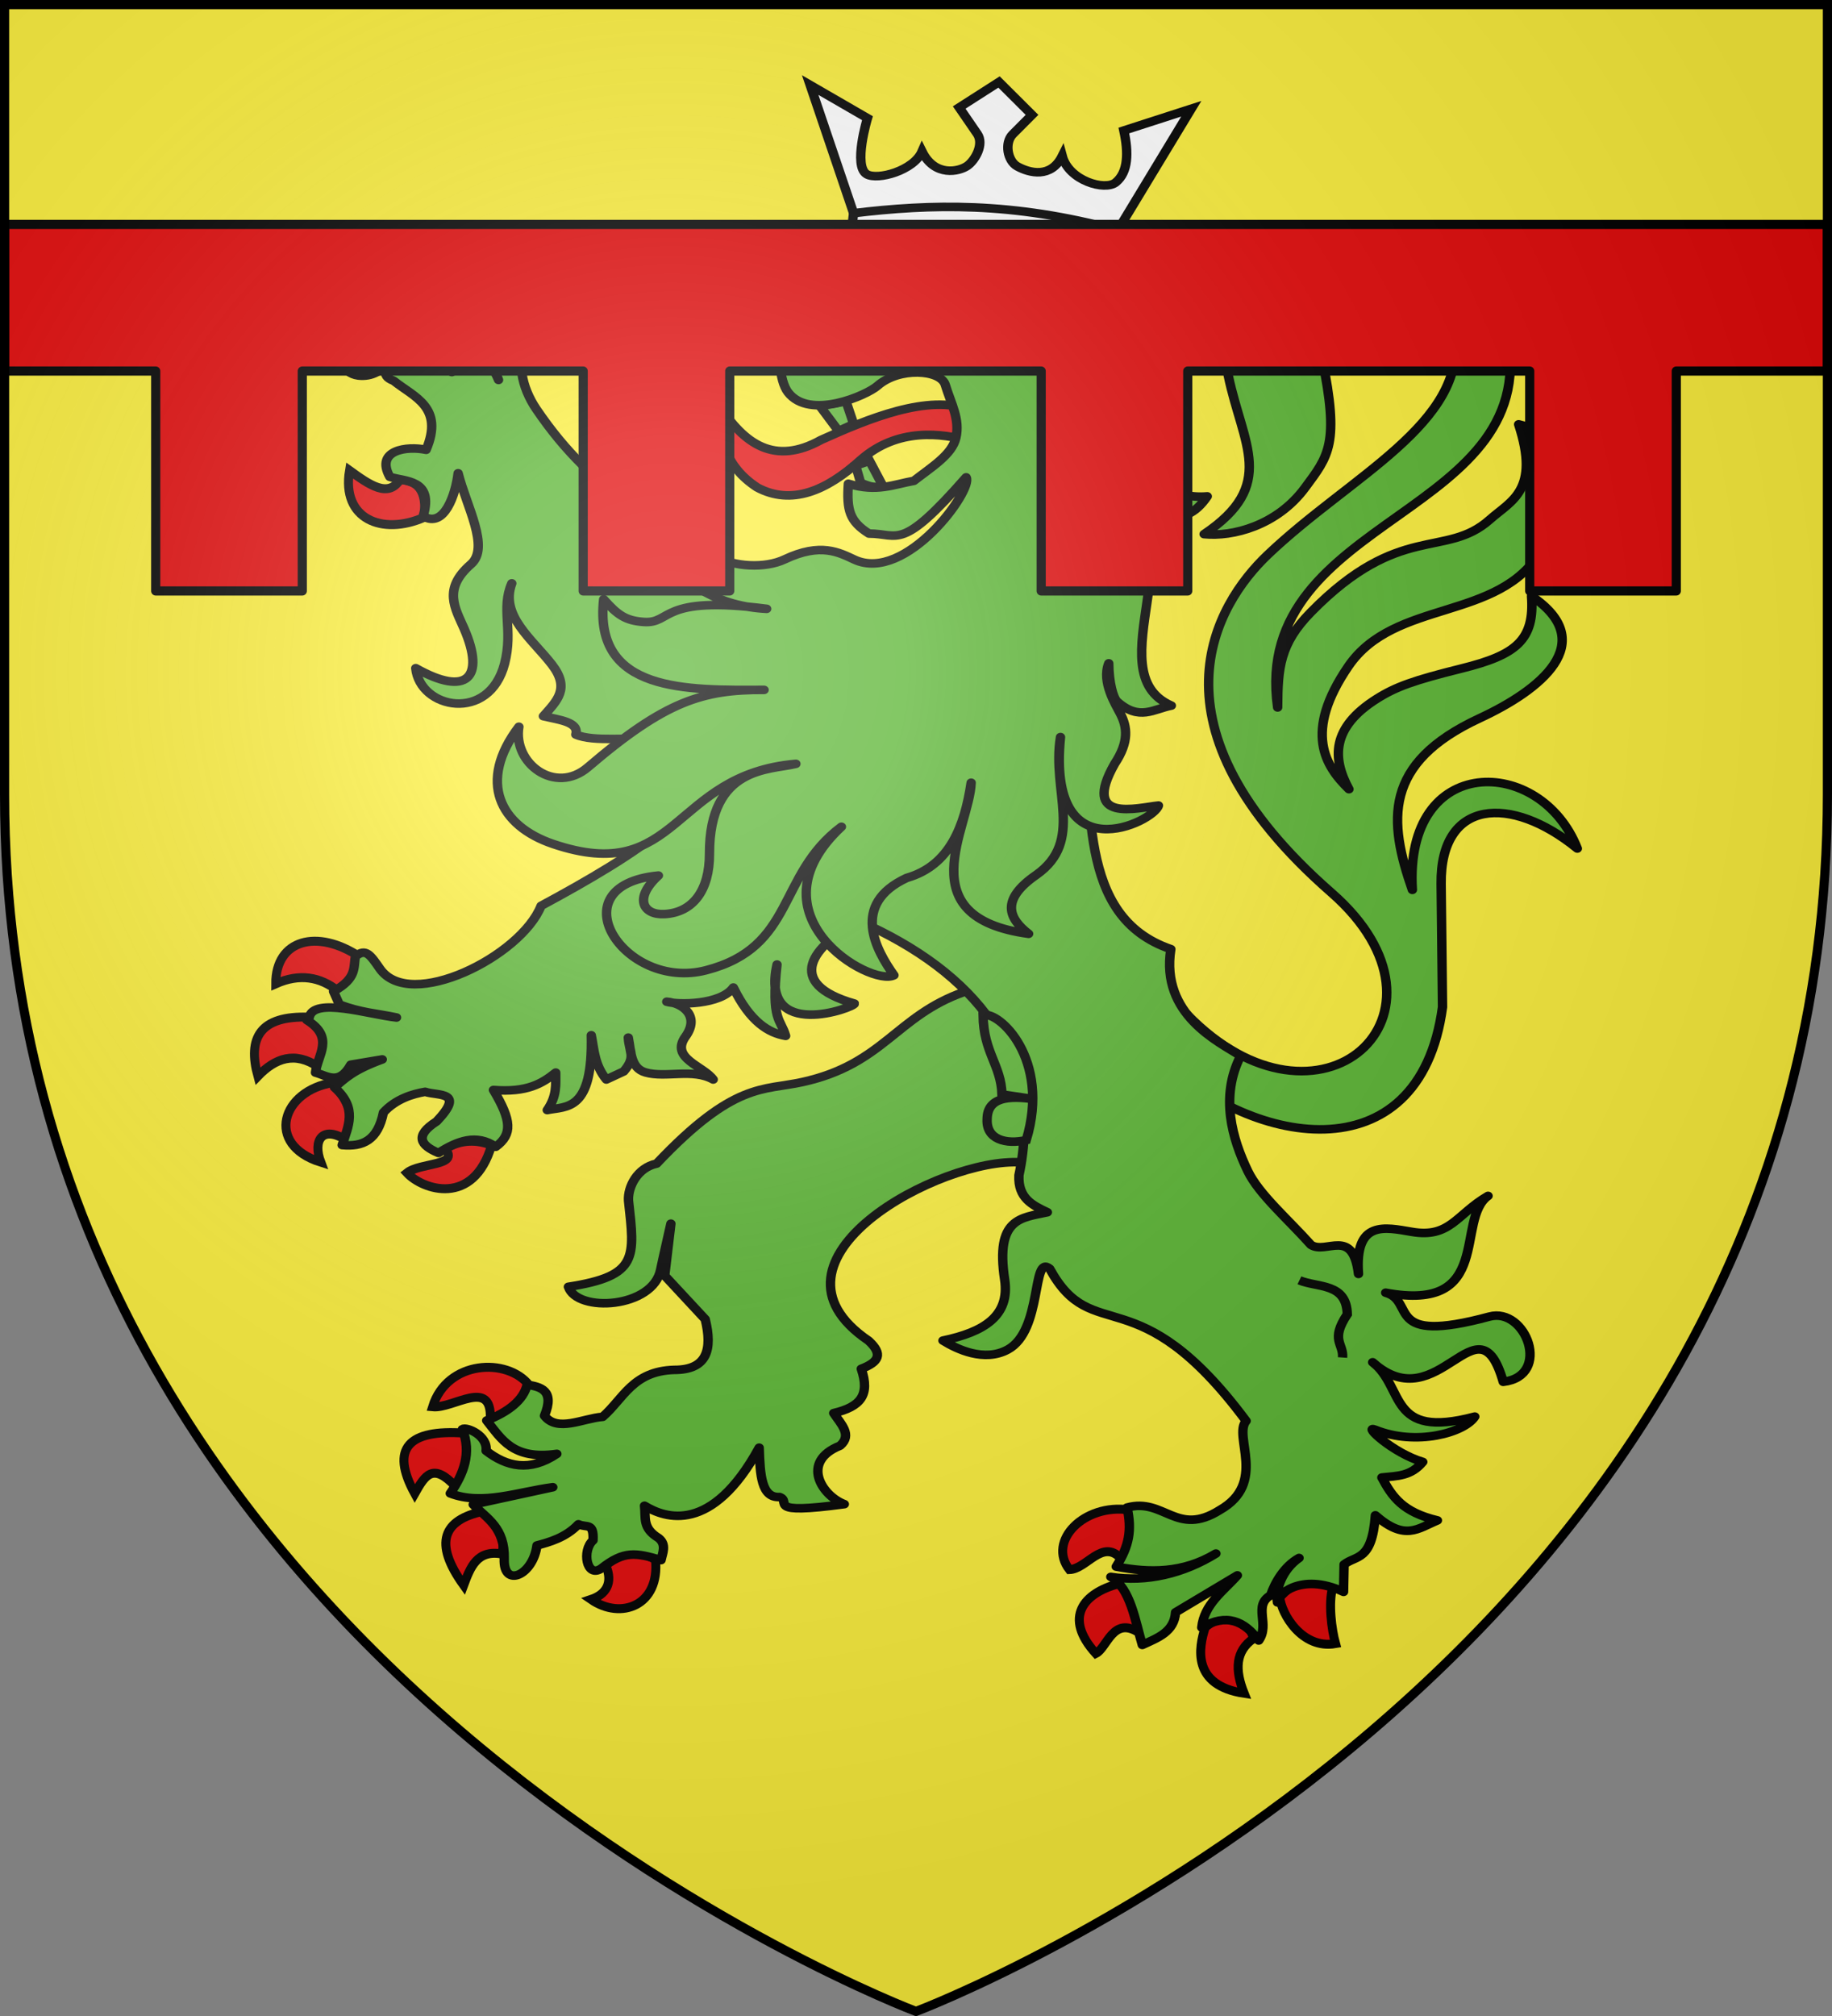 <?xml version="1.0" encoding="UTF-8" standalone="no"?>
<svg
   xmlns:dc="http://purl.org/dc/elements/1.1/"
   xmlns:cc="http://creativecommons.org/ns#"
   xmlns:rdf="http://www.w3.org/1999/02/22-rdf-syntax-ns#"
   xmlns:svg="http://www.w3.org/2000/svg"
   xmlns="http://www.w3.org/2000/svg"
   xmlns:xlink="http://www.w3.org/1999/xlink"
   xmlns:sodipodi="http://sodipodi.sourceforge.net/DTD/sodipodi-0.dtd"
   xmlns:inkscape="http://www.inkscape.org/namespaces/inkscape"
   width="600"
   height="660"
   viewBox="0 0 600 660"
   id="svg2"
   sodipodi:version="0.32"
   inkscape:version="0.46"
   sodipodi:docname="Blason_ville_fr_Fauguernon_(Calvados).svg"
   inkscape:output_extension="org.inkscape.output.svg.inkscape"
   version="1.0">
  <rect x="0" y="0" width="600" height="660" fill="#808080" stroke="none"/>
  <sodipodi:namedview
     inkscape:window-height="977"
     inkscape:window-width="1280"
     inkscape:pageshadow="2"
     inkscape:pageopacity="0.0"
     guidetolerance="10.0"
     gridtolerance="10.0"
     objecttolerance="10.0"
     borderopacity="1.0"
     bordercolor="#666666"
     pagecolor="#ffffff"
     id="base"
     showgrid="false"
     inkscape:zoom="1.1863636"
     inkscape:cx="300"
     inkscape:cy="330"
     inkscape:window-x="-4"
     inkscape:window-y="-4"
     inkscape:current-layer="layer4"
     inkscape:object-nodes="true" />
  <defs
     id="defs4">
    <radialGradient
       id="Gradient1"
       gradientUnits="userSpaceOnUse"
       cx="-80"
       cy="-80"
       r="405">
      <stop
         style="stop-color:#fff;stop-opacity:0.31"
         offset="0"
         id="stop7" />
      <stop
         style="stop-color:#fff;stop-opacity:0.25"
         offset="0.19"
         id="stop9" />
      <stop
         style="stop-color:#6b6b6b;stop-opacity:0.125"
         offset="0.6"
         id="stop11" />
      <stop
         style="stop-color:#000;stop-opacity:0.125"
         offset="1"
         id="stop13" />
    </radialGradient>
    <clipPath
       id="shield_cut">
      <path
         id="shield"
         d="M -298.5,-298.5 L 298.5,-298.5 L 298.5,-40 C 298.5,246.31 0,358.5 0,358.5 C 0,358.5 -298.5,246.31 -298.5,-40 L -298.5,-298.5 z" />
    </clipPath>
    <g
       id="s-4-8">
      <g
         id="c-6-6">
        <path
           transform="matrix(0.951,0.309,-0.309,0.951,0,-1)"
           d="M 0,0 L 0,1 L 0.5,1 L 0,0 z"
           id="t-0-0" />
        <use
           height="540"
           width="810"
           y="0"
           x="0"
           id="use2144-7-2"
           transform="scale(-1,1)"
           xlink:href="#t-0-0" />
      </g>
      <g
         id="a-1-4">
        <use
           height="540"
           width="810"
           y="0"
           x="0"
           id="use2147-7-8"
           transform="matrix(0.309,0.951,-0.951,0.309,0,0)"
           xlink:href="#c-6-6" />
        <use
           height="540"
           width="810"
           y="0"
           x="0"
           id="use2149-7-6"
           transform="matrix(-0.809,0.588,-0.588,-0.809,0,0)"
           xlink:href="#c-6-6" />
      </g>
      <use
         height="540"
         width="810"
         y="0"
         x="0"
         id="use2151-7-5"
         transform="scale(-1,1)"
         xlink:href="#a-1-4" />
    </g>
    <g
       id="f-0">
      <rect
         id="rect1964-9"
         style="fill:#28166f"
         y="-30"
         x="-50"
         height="60"
         width="100" />
      <g
         id="g1966-0"
         style="fill:#ffffff"
         transform="translate(0,-20)">
        <path
           id="path1968-0"
           d="M -1.212,27.818 C -1.212,22.175 -2.091,20.471 -4.542,13.98 C -5.709,10.888 -5.024,7.103 -2.858,3.601 C -2.082,2.346 -1.114,1.214 0,0 C 1.114,1.214 2.082,2.346 2.858,3.601 C 5.024,7.103 5.709,10.888 4.542,13.98 C 2.091,20.471 1.212,22.175 1.212,27.818 L -1.212,27.818 z" />
        <path
           id="rwi-6"
           d="M 2.922,27.672 C 2.922,21.721 5.239,17.829 8.501,16.66 C 9.949,16.141 11.808,16.387 13.519,18.107 C 15.638,20.236 16.255,26.1 10.036,27.228 C 10.694,26.272 10.655,24.147 9.322,23.441 C 8.331,22.916 7.209,23.188 6.646,23.564 C 5.822,24.116 4.917,25.67 4.967,27.672 L 2.922,27.672 z" />
        <path
           id="path1971-1"
           d="M 1.777,30.183 C 1.79,32.191 2.795,33.518 4.516,34.257 C 4.295,34.955 3.257,36.378 1.831,36.281 C 1.55,37.787 1.282,38.632 0,40 C -1.282,38.632 -1.55,37.787 -1.831,36.281 C -3.257,36.378 -4.295,34.955 -4.516,34.257 C -2.795,33.518 -1.79,32.191 -1.777,30.183 L 1.777,30.183 z" />
        <use
           xlink:href="#rwi-6"
           height="400"
           width="800"
           y="0"
           x="0"
           id="use1973-3"
           transform="scale(-1,1)" />
        <rect
           id="rect1975-8"
           y="27.331"
           x="-7.923"
           height="3.218"
           width="15.846" />
      </g>
    </g>
    <g
       id="s-9">
      <g
         id="c-3">
        <path
           transform="matrix(0.951,0.309,-0.309,0.951,0,-1)"
           d="M 0,0 L 0,1 L 0.5,1 L 0,0 z"
           id="t-4" />
        <use
           height="540"
           width="810"
           y="0"
           x="0"
           id="use2144-4"
           transform="scale(-1,1)"
           xlink:href="#t-4" />
      </g>
      <g
         id="a-6">
        <use
           height="540"
           width="810"
           y="0"
           x="0"
           id="use2147-0"
           transform="matrix(0.309,0.951,-0.951,0.309,0,0)"
           xlink:href="#c-3" />
        <use
           height="540"
           width="810"
           y="0"
           x="0"
           id="use2149-6"
           transform="matrix(-0.809,0.588,-0.588,-0.809,0,0)"
           xlink:href="#c-3" />
      </g>
      <use
         height="540"
         width="810"
         y="0"
         x="0"
         id="use2151-6"
         transform="scale(-1,1)"
         xlink:href="#a-6" />
    </g>
    <pattern
       patternUnits="userSpaceOnUse"
       width="178.168"
       height="199.71"
       patternTransform="translate(-328.318,-112.593)"
       id="pattern4124">
      <g
         transform="matrix(0.806,0,0,0.77,264.813,86.782)"
         id="g4119">
        <path
           style="fill:#fcef3c;fill-opacity:1;stroke:#000000;stroke-width:3.807;stroke-miterlimit:4;stroke-dasharray:none;stroke-opacity:1;display:inline"
           sodipodi:nodetypes="cccccccccccccccccccccccccccccccccccccccc"
           id="path4262"
           d="M -267.374,-6.853 L -272.223,16.977 L -277.071,-6.853 L -277.071,-26.381 L -277.071,-51.594 L -302.284,-51.594 L -302.284,-37.048 L -311.982,-37.048 L -311.982,-51.594 L -326.528,-51.594 L -326.528,-61.291 L -311.982,-61.291 L -311.982,-75.837 L -302.284,-75.837 L -302.284,-61.291 L -277.071,-61.291 L -277.071,-86.504 L -291.617,-86.504 L -291.617,-96.202 L -277.071,-96.202 L -277.071,-110.748 L -267.374,-110.748 L -267.374,-96.202 L -252.828,-96.202 L -252.828,-86.504 L -267.374,-86.504 L -267.374,-61.291 L -242.161,-61.291 L -242.161,-75.837 L -232.463,-75.837 L -232.463,-61.291 L -217.917,-61.291 L -217.917,-51.594 L -232.463,-51.594 L -232.463,-37.048 L -242.161,-37.048 L -242.161,-51.594 L -267.374,-51.594 L -267.374,-26.381 L -267.374,-6.853 z"
           inkscape:tile-cx="-271.30875"
           inkscape:tile-cy="-47.720769"
           inkscape:tile-w="108.61065"
           inkscape:tile-h="127.72503"
           inkscape:tile-x0="-325.61408"
           inkscape:tile-y0="-111.58328" />
        <use
           height="658.974"
           width="601.465"
           x="0"
           y="0"
           inkscape:tiled-clone-of="#path4262"
           xlink:href="#path4262"
           id="use2607" />
        <use
           height="658.974"
           width="601.465"
           x="0"
           y="0"
           inkscape:tiled-clone-of="#path4262"
           xlink:href="#path4262"
           transform="translate(108.611,127.725)"
           id="use2613" />
      </g>
    </pattern>
    <g
       id="s-4">
      <g
         id="c-6">
        <path
           id="t-0"
           d="M 0,0 L 0,1 L 0.5,1 L 0,0 z"
           transform="matrix(0.951,0.309,-0.309,0.951,0,-1)" />
        <use
           xlink:href="#t-0"
           transform="scale(-1,1)"
           id="use2144-7"
           x="0"
           y="0"
           width="810"
           height="540" />
      </g>
      <g
         id="a-1">
        <use
           xlink:href="#c-6"
           transform="matrix(0.309,0.951,-0.951,0.309,0,0)"
           id="use2147-7"
           x="0"
           y="0"
           width="810"
           height="540" />
        <use
           xlink:href="#c-6"
           transform="matrix(-0.809,0.588,-0.588,-0.809,0,0)"
           id="use2149-7"
           x="0"
           y="0"
           width="810"
           height="540" />
      </g>
      <use
         xlink:href="#a-1"
         transform="scale(-1,1)"
         id="use2151-7"
         x="0"
         y="0"
         width="810"
         height="540" />
    </g>
    <g
       id="s">
      <g
         id="c">
        <path
           transform="matrix(0.951,0.309,-0.309,0.951,0,-1)"
           d="M 0,0 L 0,1 L 0.5,1 L 0,0 z"
           id="t" />
        <use
           height="540"
           width="810"
           y="0"
           x="0"
           id="use2144"
           transform="scale(-1,1)"
           xlink:href="#t" />
      </g>
      <g
         id="a">
        <use
           height="540"
           width="810"
           y="0"
           x="0"
           id="use2147"
           transform="matrix(0.309,0.951,-0.951,0.309,0,0)"
           xlink:href="#c" />
        <use
           height="540"
           width="810"
           y="0"
           x="0"
           id="use2149"
           transform="matrix(-0.809,0.588,-0.588,-0.809,0,0)"
           xlink:href="#c" />
      </g>
      <use
         height="540"
         width="810"
         y="0"
         x="0"
         id="use2151"
         transform="scale(-1,1)"
         xlink:href="#a" />
    </g>
    <g
       id="f">
      <rect
         width="100"
         height="60"
         x="-50"
         y="-30"
         style="fill:#28166f"
         id="rect1964" />
      <g
         transform="translate(0,-20)"
         style="fill:#ffffff"
         id="g1966">
        <path
           d="M -1.212,27.818 C -1.212,22.175 -2.091,20.471 -4.542,13.98 C -5.709,10.888 -5.024,7.103 -2.858,3.601 C -2.082,2.346 -1.114,1.214 0,0 C 1.114,1.214 2.082,2.346 2.858,3.601 C 5.024,7.103 5.709,10.888 4.542,13.98 C 2.091,20.471 1.212,22.175 1.212,27.818 L -1.212,27.818 z"
           id="path1968" />
        <path
           d="M 2.922,27.672 C 2.922,21.721 5.239,17.829 8.501,16.66 C 9.949,16.141 11.808,16.387 13.519,18.107 C 15.638,20.236 16.255,26.1 10.036,27.228 C 10.694,26.272 10.655,24.147 9.322,23.441 C 8.331,22.916 7.209,23.188 6.646,23.564 C 5.822,24.116 4.917,25.67 4.967,27.672 L 2.922,27.672 z"
           id="rwi" />
        <path
           d="M 1.777,30.183 C 1.79,32.191 2.795,33.518 4.516,34.257 C 4.295,34.955 3.257,36.378 1.831,36.281 C 1.55,37.787 1.282,38.632 0,40 C -1.282,38.632 -1.55,37.787 -1.831,36.281 C -3.257,36.378 -4.295,34.955 -4.516,34.257 C -2.795,33.518 -1.79,32.191 -1.777,30.183 L 1.777,30.183 z"
           id="path1971" />
        <use
           transform="scale(-1,1)"
           id="use1973"
           x="0"
           y="0"
           width="800"
           height="400"
           xlink:href="#rwi" />
        <rect
           width="15.846"
           height="3.218"
           x="-7.923"
           y="27.331"
           id="rect1975" />
      </g>
    </g>
  </defs>
  <g
     id="layer4"
     inkscape:label="Fond écu"
     inkscape:groupmode="layer"
     transform="translate(300,300)">
    <use
       xlink:href="#shield"
       id="use18"
       style="fill:#fcef3c"
       x="0"
       y="0"
       width="600"
       height="660" />
    <g
       transform="translate(-87.05,-919.159)"
       id="g3714" />
    <g
       transform="translate(-87.05,-919.159)"
       inkscape:label="Fond d'écu"
       id="layer9">
      <g
         id="g2807"
         inkscape:label="Meubles"
         transform="matrix(2,0,0,2,-732.892,-1853.188)" />
      <g
         id="g4626"
         inkscape:label="Meubles"
         transform="matrix(2,0,0,2,1696.976,-413.55)" />
      <g
         transform="matrix(2,0,0,2,-732.892,-453.188)"
         inkscape:label="Meubles"
         id="g5271" />
      <g
         transform="matrix(2,0,0,2,-732.892,-453.188)"
         inkscape:label="Reflet final"
         id="g5273" />
      <g
         transform="matrix(2,0,0,2,-732.892,-453.188)"
         inkscape:label="Contour final"
         id="g5275" />
    </g>
    <g
       transform="translate(-87.05,-919.159)"
       inkscape:label="Reflet final"
       id="layer6" />
    <g
       transform="translate(-87.05,-919.159)"
       inkscape:label="Contour final"
       id="layer5" />
    <g
       id="g6025"
       inkscape:label="Meubles"
       transform="translate(-300,-300)">
      <g
         transform="translate(-247.382,200.898)"
         id="g3714-4" />
      <g
         transform="translate(-247.382,200.898)"
         inkscape:label="Fond d'écu"
         id="layer9-9">
        <g
           id="g2807-6"
           inkscape:label="Meubles"
           transform="matrix(2,0,0,2,-732.892,-1853.188)" />
        <g
           id="g4626-3"
           inkscape:label="Meubles"
           transform="matrix(2,0,0,2,1696.976,-413.55)" />
        <g
           transform="matrix(2,0,0,2,-732.892,-453.188)"
           inkscape:label="Meubles"
           id="g5271-7" />
        <g
           transform="matrix(2,0,0,2,-732.892,-453.188)"
           inkscape:label="Reflet final"
           id="g5273-8" />
        <g
           transform="matrix(2,0,0,2,-732.892,-453.188)"
           inkscape:label="Contour final"
           id="g5275-8" />
      </g>
      <g
         transform="translate(-247.382,200.898)"
         inkscape:label="Reflet final"
         id="layer6-2" />
      <g
         transform="translate(-247.382,200.898)"
         inkscape:label="Contour final"
         id="layer5-9" />
      <g
         transform="translate(890.629,188.607)"
         inkscape:label="Meubles"
         id="g26149" />
      <g
         transform="translate(2105.563,908.426)"
         inkscape:label="Meubles"
         id="g26153" />
      <g
         id="g26155"
         inkscape:label="Meubles"
         transform="translate(1520.792,892.423)" />
      <g
         id="g4945"
         inkscape:label="Calque 1"
         transform="translate(895.317,580.155)" />
      <g
         transform="translate(590.318,631.997)"
         id="layer1-9"
         inkscape:label="Calque 1">
        <g
           transform="matrix(0.501,0,0,0.501,19.979,-42.364)"
           inkscape:label="Calque 1"
           id="g5327" />
      </g>
    </g>
    <g
       id="g4471"
       inkscape:label="Meubles"
       transform="matrix(2.75,0,0,2.75,-522.883,-2404.967)" />
    <g
       id="g4473"
       inkscape:label="Meubles"
       transform="matrix(2.75,0,0,2.75,2818.186,-425.465)" />
  </g>
  <g
     id="layer3"
     inkscape:label="Meubles"
     inkscape:groupmode="layer"
     transform="translate(300,300)">
    <g
       transform="matrix(1.024,0,0,0.936,-1011.806,-291.341)"
       id="g4045">
      <path
         style="fill:#5ab532;fill-opacity:1;stroke:#000000;stroke-width:3;stroke-linejoin:round;stroke-miterlimit:4;stroke-dasharray:none;stroke-opacity:1"
         d="M 1074.67,345.416 C 1117.039,393.253 1165.448,345.544 1120.963,302.987 C 1059.973,244.64 1084.065,202.011 1100.53,184.841 C 1126.982,157.255 1164.29,138.728 1160.394,107.852 C 1155.549,69.458 1112.268,85.565 1117.977,116.066 C 1123.595,146.083 1120.09,150.159 1112.502,161.38 C 1103.515,174.669 1089.268,178.578 1080.243,177.57 C 1103.711,160.311 1092.623,146.409 1087.991,122.241 C 1082.072,91.366 1099.969,78.288 1114.116,73.219 C 1141.521,64.974 1169.239,73.205 1176.734,105.17 C 1191.051,171.741 1094.948,170.163 1103.758,238.188 C 1103.821,224.314 1104.398,216.017 1114.371,204.899 C 1142.822,173.182 1157.447,186.255 1171.599,172.499 C 1178.52,165.772 1187.758,162.29 1180.84,139.168 C 1197.004,143.49 1200.83,159.721 1188.012,183.358 C 1174.535,208.209 1141.183,200.126 1126.389,223.784 C 1111.89,246.968 1119.09,258.797 1126.567,266.774 C 1121.201,256.011 1120.886,245.217 1135.478,235.152 C 1141.603,230.928 1147.312,228.714 1162.653,224.544 C 1179.937,219.847 1186.039,214.683 1184.95,199.232 C 1207.015,215.557 1187.634,232.193 1168.385,241.956 C 1137.298,257.725 1139.238,278.019 1146.846,301.99 C 1144.124,253.927 1187.965,254.858 1199.608,287.535 C 1178.275,268.537 1155.743,270.265 1156.048,299.885 L 1156.492,342.979 C 1149.131,402.822 1093.976,391.896 1064.703,358.815"
         id="path3833"
         sodipodi:nodetypes="cssssscscccsscsscsscsccscc" />
      <path
         sodipodi:nodetypes="ccccccc"
         id="path3835"
         d="M 925.083,132.436 C 924.883,143.581 926.978,153.905 937.342,161.271 C 948.206,167.57 959.283,162.589 970.433,151.568 C 982.217,140.232 996.392,142.221 1005.343,145.031 C 1006.817,139.79 1005.008,137.66 1005.41,134.149 C 992.029,128.365 972.548,137.342 957.717,144.628 C 942.869,153.652 933.137,146.091 925.083,132.436 z"
         style="fill:#e20909;fill-opacity:1;stroke:#000000;stroke-width:3;stroke-miterlimit:4;stroke-dasharray:none;stroke-opacity:1" />
      <g
         style="fill:#e20909;stroke:#000000;stroke-width:2.954;stroke-opacity:1"
         id="g3892"
         transform="matrix(0.971,0,0,1.062,26.749,-26.606)">
        <path
           sodipodi:nodetypes="cccc"
           id="path3838"
           d="M 862.664,472.577 C 855.476,463.366 835.582,464.284 830.832,479.663 C 837.648,480.342 850.288,470.055 849.838,483.483 C 858.143,483.015 860.546,478.79 862.664,472.577 z"
           style="fill:#e20909;fill-opacity:1;stroke:#000000;stroke-width:2.954;stroke-linejoin:miter;stroke-miterlimit:4;stroke-dasharray:none;stroke-opacity:1" />
        <path
           sodipodi:nodetypes="cccc"
           id="path3840"
           d="M 838.453,505.987 C 830.975,497.956 828.393,502.102 824.949,508.23 C 816.762,493.269 822.908,487.055 841.32,488.327 C 843.516,493.04 842.344,500.573 838.453,505.987 z"
           style="fill:#e20909;fill-opacity:1;stroke:#000000;stroke-width:2.954;stroke-miterlimit:4;stroke-dasharray:none;stroke-opacity:1" />
        <path
           sodipodi:nodetypes="cccc"
           id="path3842"
           d="M 847.459,514.084 C 834.368,516.89 830.977,524.397 841.064,538.435 C 843.251,532.571 845.42,526.686 853.598,528.133 C 855.081,523.343 852.891,518.452 847.459,514.084 z"
           style="fill:#e20909;fill-opacity:1;stroke:#000000;stroke-width:2.954;stroke-miterlimit:4;stroke-dasharray:none;stroke-opacity:1" />
        <path
           sodipodi:nodetypes="cccc"
           id="path3844"
           d="M 887.874,531.879 C 890.435,537.852 887.784,541.535 883.014,543.118 C 892.915,549.972 905.768,545.084 904.244,530.006 C 897.135,525.985 893.169,527.399 887.874,531.879 z"
           style="fill:#e20909;fill-opacity:1;stroke:#000000;stroke-width:2.954;stroke-miterlimit:4;stroke-dasharray:none;stroke-opacity:1" />
      </g>
      <path
         style="fill:#5ab532;fill-opacity:1;stroke:#000000;stroke-width:3;stroke-linejoin:round;stroke-miterlimit:4;stroke-dasharray:none;stroke-opacity:1"
         d="M 1003.509,337.681 C 981.632,346.086 977.772,362.949 951.738,369.22 C 939.143,372.255 929.976,369.019 905.144,397.735 C 898.888,399.211 895.911,405.93 896.14,410.653 C 898.123,430.513 899.455,437.031 876.917,440.829 C 879.663,449.992 904.02,448.382 906.43,434.773 C 906.807,432.646 909.698,418.751 909.698,418.751 L 907.724,436.933 L 920.675,452.172 C 923.03,462.684 921.369,469.929 910.752,469.886 C 897.467,470.317 894.535,479.965 887.887,486.303 C 881.504,486.847 873.392,491.798 869.263,485.938 C 872.688,476.866 867.864,475.812 863.727,475.07 C 862.494,480.569 857.703,484.541 850.784,487.6 C 855.506,494.018 859.091,501.479 873.218,499.265 C 864.532,505.668 857.177,503.765 850.591,498.188 C 851.217,492.827 844.251,489.665 843.018,490.624 C 846.002,499.065 843.424,506.268 839.135,513.09 C 849.435,517.414 860.887,512.512 871.924,510.93 L 846.47,516.978 C 850.841,521.894 856.611,524.943 856.392,535.988 C 856.044,546.391 865.636,541.774 866.858,531.294 C 870.708,530.169 876.028,528.613 880.121,523.891 C 882.738,525.209 885.086,523.092 884.795,529.508 C 881.182,532.964 882.675,542.923 887.463,539.335 C 894.761,533.03 898.442,533.809 906.55,536.42 C 906.968,534.116 908.444,530.999 905.751,528.695 C 900.495,525.179 901.726,521.725 901.261,517.41 C 907.875,521.812 922.73,527.497 937.932,497.104 C 938.223,506.718 938.638,514.704 944.456,514.355 C 948.524,515.948 939.329,520.655 965.165,516.852 C 957.93,513.891 951.073,501.946 963.81,496.401 C 967.809,492.603 964.041,488.805 961.772,485.007 C 970.422,482.774 973.438,478.658 970.585,469.513 C 976.278,467.131 977.577,464.369 972.926,459.685 C 934.773,431.377 996.092,395.452 1021.629,397.303 L 1043.2,383.478 L 1029.395,336.385 L 1003.509,337.681 z"
         id="path3846"
         sodipodi:nodetypes="cscccsccccccccccccccccccccccccccccccccc" />
      <g
         style="fill:#e20909;stroke:#000000;stroke-width:2.954;stroke-opacity:1"
         id="g3882"
         transform="matrix(0.971,0,0,1.062,26.749,-26.606)">
        <path
           sodipodi:nodetypes="cccc"
           id="path3849"
           d="M 799.626,342.685 C 793.774,338.06 787.06,336.855 779.162,340.343 C 779.106,325.805 792.784,322.121 806.788,331.446 C 805.376,336.085 803.722,340.503 799.626,342.685 z"
           style="fill:#e20909;fill-opacity:1;stroke:#000000;stroke-width:2.954;stroke-miterlimit:4;stroke-dasharray:none;stroke-opacity:1" />
        <path
           sodipodi:nodetypes="cccc"
           id="path3851"
           d="M 773.279,370.783 C 769.861,358.309 773.827,350.73 790.161,351.348 C 793.098,355.22 797.453,357.91 793.231,367.739 C 785.442,362.5 779.028,364.815 773.279,370.783 z"
           style="fill:#e20909;fill-opacity:1;stroke:#000000;stroke-width:2.954;stroke-miterlimit:4;stroke-dasharray:none;stroke-opacity:1" />
        <path
           sodipodi:nodetypes="cccc"
           id="path3853"
           d="M 798.091,372.89 C 803.036,379.212 806.283,385.534 802.439,391.857 C 794.439,386.826 791.28,391.913 793.998,399.115 C 775.538,393.305 781.104,375.503 798.091,372.89 z"
           style="fill:#e20909;fill-opacity:1;stroke:#000000;stroke-width:2.954;stroke-miterlimit:4;stroke-dasharray:none;stroke-opacity:1" />
        <path
           sodipodi:nodetypes="cccc"
           id="path3855"
           d="M 834.925,394.666 C 840.419,391.503 845.458,391.677 850.272,393.496 C 844.294,413.872 827.566,408.23 822.391,402.628 C 826.735,399.156 839.892,400.411 834.925,394.666 z"
           style="fill:#e20909;fill-opacity:1;stroke:#000000;stroke-width:2.954;stroke-miterlimit:4;stroke-dasharray:none;stroke-opacity:1" />
      </g>
      <g
         style="fill:#e20909;stroke:#000000;stroke-width:2.954;stroke-opacity:1"
         id="g3912"
         transform="matrix(0.971,0,0,1.062,26.749,-26.606)">
        <path
           sodipodi:nodetypes="cccc"
           id="path3858"
           d="M 828.018,186.74 C 814.197,192.783 800.773,187.301 803.463,171.286 C 810.031,176.021 816.149,180.423 820.089,174.33 C 825.777,174.564 829.136,177.784 828.018,186.74 z"
           style="fill:#e20909;fill-opacity:1;stroke:#000000;stroke-width:2.954;stroke-miterlimit:4;stroke-dasharray:none;stroke-opacity:1" />
        <path
           sodipodi:nodetypes="cccc"
           id="path3860"
           d="M 802.951,127.031 C 799.413,119.605 791.513,125.156 785.557,124.924 C 793.82,110.121 803.811,107.649 815.485,117.197 C 813.451,123.223 811.622,129.511 802.951,127.031 z"
           style="fill:#e20909;fill-opacity:1;stroke:#000000;stroke-width:2.954;stroke-miterlimit:4;stroke-dasharray:none;stroke-opacity:1" />
        <path
           sodipodi:nodetypes="cccc"
           id="path3862"
           d="M 808.322,102.68 C 814.725,103.316 826.831,96.494 824.693,108.299 C 829.537,113.875 834.771,113.02 840.296,107.363 C 834.235,81.957 812.632,92.838 808.322,102.68 z"
           style="fill:#e20909;fill-opacity:1;stroke:#000000;stroke-width:2.954;stroke-miterlimit:4;stroke-dasharray:none;stroke-opacity:1" />
        <path
           sodipodi:nodetypes="ccccc"
           id="path3864"
           d="M 852.574,110.641 C 856.125,102.573 852.476,100.563 847.714,97.763 L 855.644,98.231 C 869.511,98.678 870.004,106.776 867.666,116.495 C 860.643,119.558 857.045,114.003 852.574,110.641 z"
           style="fill:#e20909;fill-opacity:1;stroke:#000000;stroke-width:2.954;stroke-miterlimit:4;stroke-dasharray:none;stroke-opacity:1" />
      </g>
      <g
         style="fill:#e20909;stroke:#000000;stroke-width:2.954;stroke-opacity:1"
         id="g3902"
         transform="matrix(0.971,0,0,1.062,26.749,-26.606)">
        <path
           sodipodi:nodetypes="cccc"
           id="path3867"
           d="M 1060.277,513.615 C 1063.924,519.732 1061.276,524.737 1057.464,529.538 C 1051.37,523.107 1046.274,533.114 1040.581,533.284 C 1033.216,523.847 1045.426,511.462 1060.277,513.615 z"
           style="fill:#e20909;fill-opacity:1;stroke:#000000;stroke-width:2.954;stroke-miterlimit:4;stroke-dasharray:none;stroke-opacity:1" />
        <path
           sodipodi:nodetypes="cccc"
           id="path3869"
           d="M 1063.602,554.123 C 1064.5,549.322 1064.845,544.657 1056.696,537.967 C 1045.367,541.022 1038.428,548.922 1049.278,560.914 C 1053.043,559.086 1054.933,548.365 1063.602,554.123 z"
           style="fill:#e20909;fill-opacity:1;stroke:#000000;stroke-width:2.954;stroke-miterlimit:4;stroke-dasharray:none;stroke-opacity:1" />
        <path
           sodipodi:nodetypes="cccc"
           id="path3871"
           d="M 1085.345,552.25 C 1093.294,545.781 1099.939,550.348 1101.204,555.997 C 1095.254,560.145 1095.033,566.251 1098.134,574.026 C 1080.946,571.416 1083.073,559.15 1085.345,552.25 z"
           style="fill:#e20909;fill-opacity:1;stroke:#000000;stroke-width:2.954;stroke-miterlimit:4;stroke-dasharray:none;stroke-opacity:1" />
        <path
           sodipodi:nodetypes="cccc"
           id="path3873"
           d="M 1127.295,539.138 C 1125.858,544.384 1126.946,553.033 1128.236,557.655 C 1117.18,559.612 1110.359,547.811 1109.901,542.416 C 1114.509,537.299 1118.595,535.516 1127.295,539.138 z"
           style="fill:#e20909;fill-opacity:1;stroke:#000000;stroke-width:2.954;stroke-miterlimit:4;stroke-dasharray:none;stroke-opacity:1" />
      </g>
      <path
         style="fill:#5ab532;fill-opacity:1;stroke:#000000;stroke-width:3;stroke-linejoin:round;stroke-miterlimit:4;stroke-dasharray:none;stroke-opacity:1"
         d="M 827.451,87.903 C 819.264,90.444 820.293,99.427 827.493,101.832 C 826.659,111.425 836.05,115.716 839.636,120.883 L 824.395,108.983 C 825.852,101.923 821.44,100.732 818.284,98.292 C 815.792,102.98 816.513,111.568 807.306,108.038 C 801.172,114.82 804.774,121.446 809.721,122.092 C 814.004,122.651 817.658,120.447 819.793,116.312 C 819.25,118.993 816.342,122.01 821.038,123.943 C 827.574,129.675 837.208,133.087 831.412,148.082 C 825.287,146.651 815.042,148.14 819.793,157.527 C 824.575,159.273 833.975,158.213 830.469,171.278 C 837.198,175.751 840.862,163.62 841.649,156.27 C 844.288,167.796 851.896,182.237 845.747,188.089 C 836.608,196.785 840.747,203.539 843.597,210.718 C 850.38,227.806 844.435,234.524 828.097,224.456 C 829.372,238.706 851.598,243.686 856.522,222.833 C 859.322,210.975 855.273,203.763 858.81,194.788 C 854.983,206.042 865.327,214.23 871.663,223.222 C 877.561,231.591 873.226,235.88 868.909,241.242 C 873.983,242.571 880.404,243.233 879.284,247.664 C 884.984,250.423 896.979,248.434 902.744,249.455 L 907.321,280.614 C 898.273,289.117 883.195,298.744 868.184,307.578 C 861.763,325.228 826.257,344.669 816.629,329.577 C 813.579,324.796 812.122,322.249 808.815,325.259 C 808.078,329.154 809.424,332.837 801.799,337.499 L 803.647,342.07 C 810.423,344.948 815.888,345.207 821.943,346.641 C 813.111,345.593 795.347,339.347 794.018,346.625 L 793.273,347.548 C 802.294,353.658 796.642,359.797 796.027,365.907 C 799.789,367.019 803.544,370.495 807.306,363.15 L 817.379,361.299 C 807.8,365.12 805.44,368.043 802.1,371.083 C 809.6,378.362 806.439,384.76 804.553,391.256 C 811.159,391.944 815.943,389.596 817.751,379.874 C 821.717,375.116 827.144,373.354 831.11,372.632 C 835.222,374.142 844.067,372.279 834.769,382.983 C 827.531,388.046 829.656,391.383 835.373,394.014 C 841.474,389.748 847.568,387.242 853.669,391.861 C 859.067,387.514 858.744,382.628 852.943,371.99 C 863.676,372.922 868.494,369.749 872.87,365.907 C 872.862,370.059 873.294,374.081 870.154,379.016 C 876.245,377.613 884.838,379.703 884.235,352.844 C 885.171,358.004 885.233,363.165 889.054,368.325 L 894.618,365.494 C 898.673,360.301 896.356,358.861 896.071,353.668 C 896.957,358.486 896.733,364.326 901.578,365.845 C 908.11,367.893 916.629,364.311 923.232,368.325 C 920.126,363.542 909.343,360.942 914.367,353.316 C 919.079,346.165 913.521,341.591 908.375,341.115 C 911.914,342.26 925.613,342.28 929.673,336.153 C 935.063,348.223 941.005,352.06 946.394,353.063 C 944.88,347.094 941.644,347.907 943.641,328.113 C 938.064,355.379 968.676,343.039 968.387,341.768 C 945.609,334.72 954.958,321.383 969.972,312.943 C 1006.73,330.682 1029.225,360.012 1021.012,401.834 C 1020.674,409.898 1025.39,412.309 1030.103,414.754 C 1021.709,416.763 1013.445,416.653 1016.447,438.327 C 1018.212,451.068 1009.721,456.67 996.718,459.633 C 1001.245,462.718 1009.943,467.207 1017.401,462.81 C 1028.699,456.149 1025.047,429.172 1030.858,434.511 C 1044.776,462.326 1058.65,436.239 1093.678,487.74 C 1089.436,493.086 1100.575,509.41 1085.218,518.944 C 1071.442,528.426 1067.425,514.494 1055.604,518.037 C 1057.176,525.901 1056.303,531.413 1052.134,538.702 C 1062.765,540.889 1073.38,541.09 1084.011,534.131 C 1073.57,541.218 1061.74,544.239 1050.399,542.291 C 1056.715,546.182 1058.261,558.051 1060.471,566.09 C 1065.337,563.613 1070.684,561.606 1071.109,554.682 L 1090.876,541.762 C 1086.389,547.351 1080.259,551.764 1079.484,560.008 C 1087.383,554.938 1093.109,557.7 1097.704,564.542 C 1101.373,558.826 1095.808,552.401 1101.515,548.728 C 1102.895,544.222 1105.927,538.533 1110.606,535.679 C 1105.23,539.734 1102.974,546.795 1103.689,551.203 C 1103.069,549.076 1110.915,540.386 1124.839,547.533 L 1125.016,537.946 C 1128.85,534.615 1133.921,536.988 1135.013,520.757 C 1144.505,529.803 1148.528,525.422 1154.856,522.533 C 1143.782,519.659 1140.42,514.359 1137.093,507.535 C 1142.011,506.958 1146.375,507.144 1150.174,502.082 C 1140.632,499.028 1130.902,489.027 1134.9,490.8 C 1148.031,496.623 1163.519,491.891 1166.814,486.229 C 1138.823,494.353 1144.614,475.988 1134.146,467.227 C 1155.311,487.92 1167.791,443.032 1175.906,474.064 C 1191.546,472.084 1183.196,447.791 1171.492,451.247 C 1137.446,461.298 1148.126,445.83 1138.314,442.898 C 1172.926,449.992 1160.445,417.24 1171.059,409.036 C 1160.891,415.519 1158.898,423.95 1146.594,421.591 C 1138.257,420.07 1128.296,417.292 1129.619,436.325 C 1127.808,419.875 1119.267,429.633 1114.416,426.163 C 1107.015,417.105 1097.781,408.456 1094.21,400.347 C 1089.281,389.151 1085.258,374.351 1091.922,360.07 C 1084.891,355.104 1066.278,345.688 1069.6,322.728 C 1039.058,311.293 1044.997,271.265 1041.248,238.333 L 923.684,192.509 C 903.798,168.727 886.305,165.524 866.609,133.764 C 862.102,126.497 859.528,115.89 865.105,110.241 C 869.692,105.595 876.62,101.855 869.852,98.292 C 865.476,96.714 861.101,100.511 856.725,91.87 L 852.462,89.112 C 849.272,89.107 847.494,91.257 847.558,96.138 C 854.582,105.974 848.023,105.362 854.574,123.64 C 850.421,112.683 843.962,114.351 841.885,103.165 C 845.985,96.854 849.033,89.72 840.239,88.205 C 833.759,95.293 830.793,91.028 827.451,87.903 z"
         id="path3875"
         sodipodi:nodetypes="ccccccsccccccsscscscccccscccccccccccccccccccccccscsccccccccscscccccccccccccccccccccscccscccccsccccsscccccccc" />
      <path
         style="fill:#5ab532;fill-opacity:1;stroke:#000000;stroke-width:3;stroke-miterlimit:4;stroke-dasharray:none;stroke-opacity:1"
         d="M 1009.549,345.831 C 1009.695,358.932 1015.303,363.207 1015.589,373.541 L 1026.531,375.328 C 1017.548,373.797 1010.913,374.595 1010.843,382.182 C 1010.502,389.354 1016.886,391.118 1023.355,389.526 C 1031.248,361.03 1014.444,344.158 1009.549,345.831 z"
         id="path3877"
         sodipodi:nodetypes="cccccc" />
      <path
         style="opacity:0.98;fill:none;fill-opacity:1;stroke:#000000;stroke-width:3;stroke-miterlimit:4;stroke-dasharray:none;stroke-opacity:1"
         d="M 1110.719,438.563 C 1116.716,441.223 1125.792,439.4 1126.034,450.444 C 1120.495,459.519 1124.891,460.634 1124.524,465.565"
         id="path3879"
         sodipodi:nodetypes="ccc" />
      <path
         id="path3881"
         d="M 977.791,161.345 L 973.229,151.927 L 968.787,153.607 L 970.393,159.61 C 974.55,161.575 974.272,160.777 977.791,161.345 z"
         style="fill:#5ab532;fill-opacity:1;stroke:#000000;stroke-width:3;stroke-miterlimit:4;stroke-dasharray:none;stroke-opacity:1"
         sodipodi:nodetypes="ccccc" />
      <path
         style="fill:#5ab532;fill-opacity:1;stroke:#000000;stroke-width:3;stroke-miterlimit:4;stroke-dasharray:none;stroke-opacity:1"
         d="M 957.347,132.751 L 965.703,131.088 L 968.159,139.08 L 963.322,141.506 L 957.347,132.751 z"
         id="path3883"
         sodipodi:nodetypes="ccccc" />
      <path
         style="fill:#5ab532;fill-opacity:1;stroke:#000000;stroke-width:3;stroke-linejoin:round;stroke-miterlimit:4;stroke-dasharray:none;stroke-opacity:1"
         d="M 997.449,125.333 C 995.959,119.994 982.627,119.074 975.779,125.691 C 972.34,129.013 954.104,137.776 947.199,128.021 C 945.755,125.98 944.851,122.398 944.473,117.406 C 940.57,113.632 938.144,102.592 943.352,99.951 C 949.529,96.82 955.81,95.548 962.039,93.347 C 961.989,89.57 959.614,83.179 963.666,82.064 C 973.903,79.247 975.232,76.079 982.649,72.707 C 986.164,71.109 994.852,69.337 1004.215,70.476 C 1016.785,73.055 1041.716,74.906 1047.128,83.077 C 1041.187,86.394 1022.525,81.868 1021.976,93.286 C 1025.393,80.738 1042.674,86.983 1055.305,83.887 C 1057.829,86.422 1047.904,93.664 1036.858,95.302 C 1033.87,95.745 1034.087,96.561 1030.107,102.222 C 1031.889,98.706 1037.129,95.347 1039.36,95.785 C 1052.848,98.434 1050.392,108.382 1050.948,111.275 C 1052.324,118.451 1058.084,123.808 1069.227,116.14 C 1064.86,122.626 1068.346,132.346 1050.491,126.505 C 1060.281,130.332 1062.94,148.775 1062.561,150.874 C 1061.372,157.44 1069.624,165.483 1081.247,164.358 C 1073.29,177.19 1063.841,170.577 1050.65,162.157 C 1080.243,177.57 1044.94,225.759 1069.755,237.547 C 1064.121,238.726 1059.495,243.025 1052.423,236.142 C 1051.143,234.895 1049.782,229.5 1049.744,222.764 C 1047.364,229.268 1051.979,237.227 1053.47,240.391 C 1055.611,244.931 1056.347,250.134 1051.618,257.912 C 1040.806,278.763 1058.865,273.288 1065.633,272.497 C 1064.194,278.26 1029.915,296.557 1034.306,248.555 C 1031.439,267.45 1041.996,284.805 1026.617,296.714 C 1014.876,305.56 1017.872,312.119 1024.105,317.365 C 985.344,311.593 1005.18,280.246 1005.732,264.516 C 1003.646,279.561 998.982,293.484 985.122,297.815 C 967.004,307.008 975.385,323.151 981.044,331.862 C 973.608,336.035 933.951,310.798 964.237,279.927 C 943.562,296.907 949.629,322.01 920.908,330.124 C 894.736,337.518 872.789,300.497 905.704,296.989 C 897.658,305.004 900.89,310.869 907.628,310.473 C 916.733,309.939 922.067,302.178 922.044,289.336 C 921.99,258.629 941.316,260.159 949.673,257.912 C 909.843,261.664 912.301,300.895 871.961,285.921 C 854.953,279.608 847.807,264.139 861.088,244.942 C 859.096,257.67 872.67,268.916 883.165,259.1 C 907.983,235.887 919.863,231.953 939.505,232.044 C 914.906,232.157 884.882,233.058 888.189,200.362 C 892.627,205.856 895.222,207.829 900.992,208.284 C 910.22,209.011 905.781,198.832 940.329,203.699 C 909.818,202.029 894.43,172.052 926.177,165.259 C 906.239,184.092 933.569,192.876 946.083,186.397 C 957.635,180.415 963.49,183.997 968.397,186.479 C 984.836,194.792 1006.515,161.957 1004.127,157.707 C 983.118,183.911 982.692,177.365 973.042,177.374 C 966.869,173.089 965.879,169.253 966.456,159.943 C 975.545,163.046 981.161,160.11 987.403,158.936 C 993.175,154.02 999.624,149.755 1000.85,143.875 C 1002.217,137.32 999.33,132.067 997.449,125.333 z"
         id="path3885"
         sodipodi:nodetypes="csscscssccccscssccscccscscccccccccscsscscsccsccssccccss" />
      <path
         d="M 966.621,93.824 C 973.506,89.424 983.244,88.575 985.936,98.428 L 987.265,100.491 L 984.777,99.579 C 983.425,100.875 981.494,100.913 979.755,101.184 L 977.727,101.416 C 975.12,99.569 973.847,96.436 974.59,94.057 C 975.876,89.938 968.62,93.759 966.621,93.824 L 966.621,93.824 z"
         style="fill:#313131;stroke:#000000;stroke-width:2.438;stroke-opacity:1"
         id="path3887"
         sodipodi:nodetypes="ccccccscc" />
      <path
         sodipodi:nodetypes="cccscscccccscsccc"
         style="fill:#ffffff;fill-opacity:1;stroke:#000000;stroke-width:3;stroke-opacity:1"
         id="path11607"
         d="M 1052.621,71.272 L 1076.141,28.786 L 1054.571,36.404 C 1056.085,44.066 1056.036,50.948 1051.973,54.557 C 1048.545,57.602 1036.976,53.96 1034.859,45.328 C 1031.259,53.182 1024.428,51.322 1020.499,48.951 C 1017.34,47.043 1016.325,40.667 1019.033,37.695 L 1025.199,30.929 L 1014.646,19.426 L 1001.905,28.351 L 1007.696,37.572 C 1009.967,41.189 1007.001,46.869 1004.481,48.779 C 1001.852,50.77 994.103,52.75 990.023,43.731 C 987.349,50.423 975.804,53.92 972.333,51.691 C 967.92,48.855 972.566,32.087 972.566,32.087 L 954.249,20.498 L 968.131,65.315" />
      <path
         sodipodi:nodetypes="ccccc"
         id="path3890"
         d="M 968.131,65.315 L 966.772,77.648 C 995.432,74.496 1023.493,76.737 1051.035,83.66 L 1052.621,71.272 C 1018.724,61.188 992.6,62.099 968.131,65.315 z"
         style="fill:#ffffff;fill-opacity:1;stroke:#000000;stroke-width:3;stroke-miterlimit:4;stroke-dasharray:none;stroke-opacity:1" />
      <path
         style="fill:#000000;fill-opacity:1;stroke:none;stroke-width:3;stroke-linecap:round;stroke-linejoin:round;stroke-miterlimit:4;stroke-dasharray:none;stroke-opacity:1"
         d="M 973.259,85.996 C 969.967,87.361 969.473,90.96 966.037,91.839 C 964.556,92.015 963.215,91.706 963.215,91.706 L 962.638,94.826 C 962.638,94.826 964.341,95.23 966.34,94.992 C 970.389,95.035 971.308,90.712 974.321,88.95 C 978.074,87.721 982.731,87.404 985.609,90.677 C 988.491,94.875 989.752,98.409 991.729,99.501 C 994.613,101.094 997.96,99.742 1001.076,99.395 L 997.99,98.909 C 994.598,98.039 992.413,100.705 988.543,91.996 C 985.604,85.382 978.136,84.514 973.259,85.996 z"
         id="path3870"
         sodipodi:nodetypes="cccccccsccsc" />
    </g>
    <path
       style="opacity:1;fill:#e20909;fill-opacity:1;fill-rule:nonzero;stroke:#000000;stroke-width:3;stroke-linecap:butt;stroke-linejoin:round;stroke-miterlimit:4;stroke-dasharray:none;stroke-opacity:1"
       d="M 1.5 73.469 L 1.5 121.469 L 51 121.469 L 51 193.469 L 99 193.469 L 99 121.469 L 191 121.469 L 191 193.469 L 239 193.469 L 239 121.469 L 341 121.469 L 341 193.469 L 389 193.469 L 389 121.469 L 501 121.469 L 501 193.469 L 549 193.469 L 549 121.469 L 598.5 121.469 L 598.5 73.469 L 1.5 73.469 z "
       id="rect4699"
       transform="translate(-300,-300)" />
  </g>
  <g
     id="layer2"
     inkscape:label="Reflet final"
     inkscape:groupmode="layer"
     transform="translate(300,300)"
     sodipodi:insensitive="true">
    <use
       xlink:href="#shield"
       id="use22"
       style="fill:url(#Gradient1)"
       x="0"
       y="0"
       width="600"
       height="660" />
  </g>
  <g
     id="layer1"
     inkscape:label="Contour final"
     inkscape:groupmode="layer"
     transform="translate(300,300)"
     sodipodi:insensitive="true">
    <use
       xlink:href="#shield"
       style="fill:none;stroke:#000000;stroke-width:3"
       id="use25"
       x="0"
       y="0"
       width="600"
       height="660" />
  </g>
</svg>
